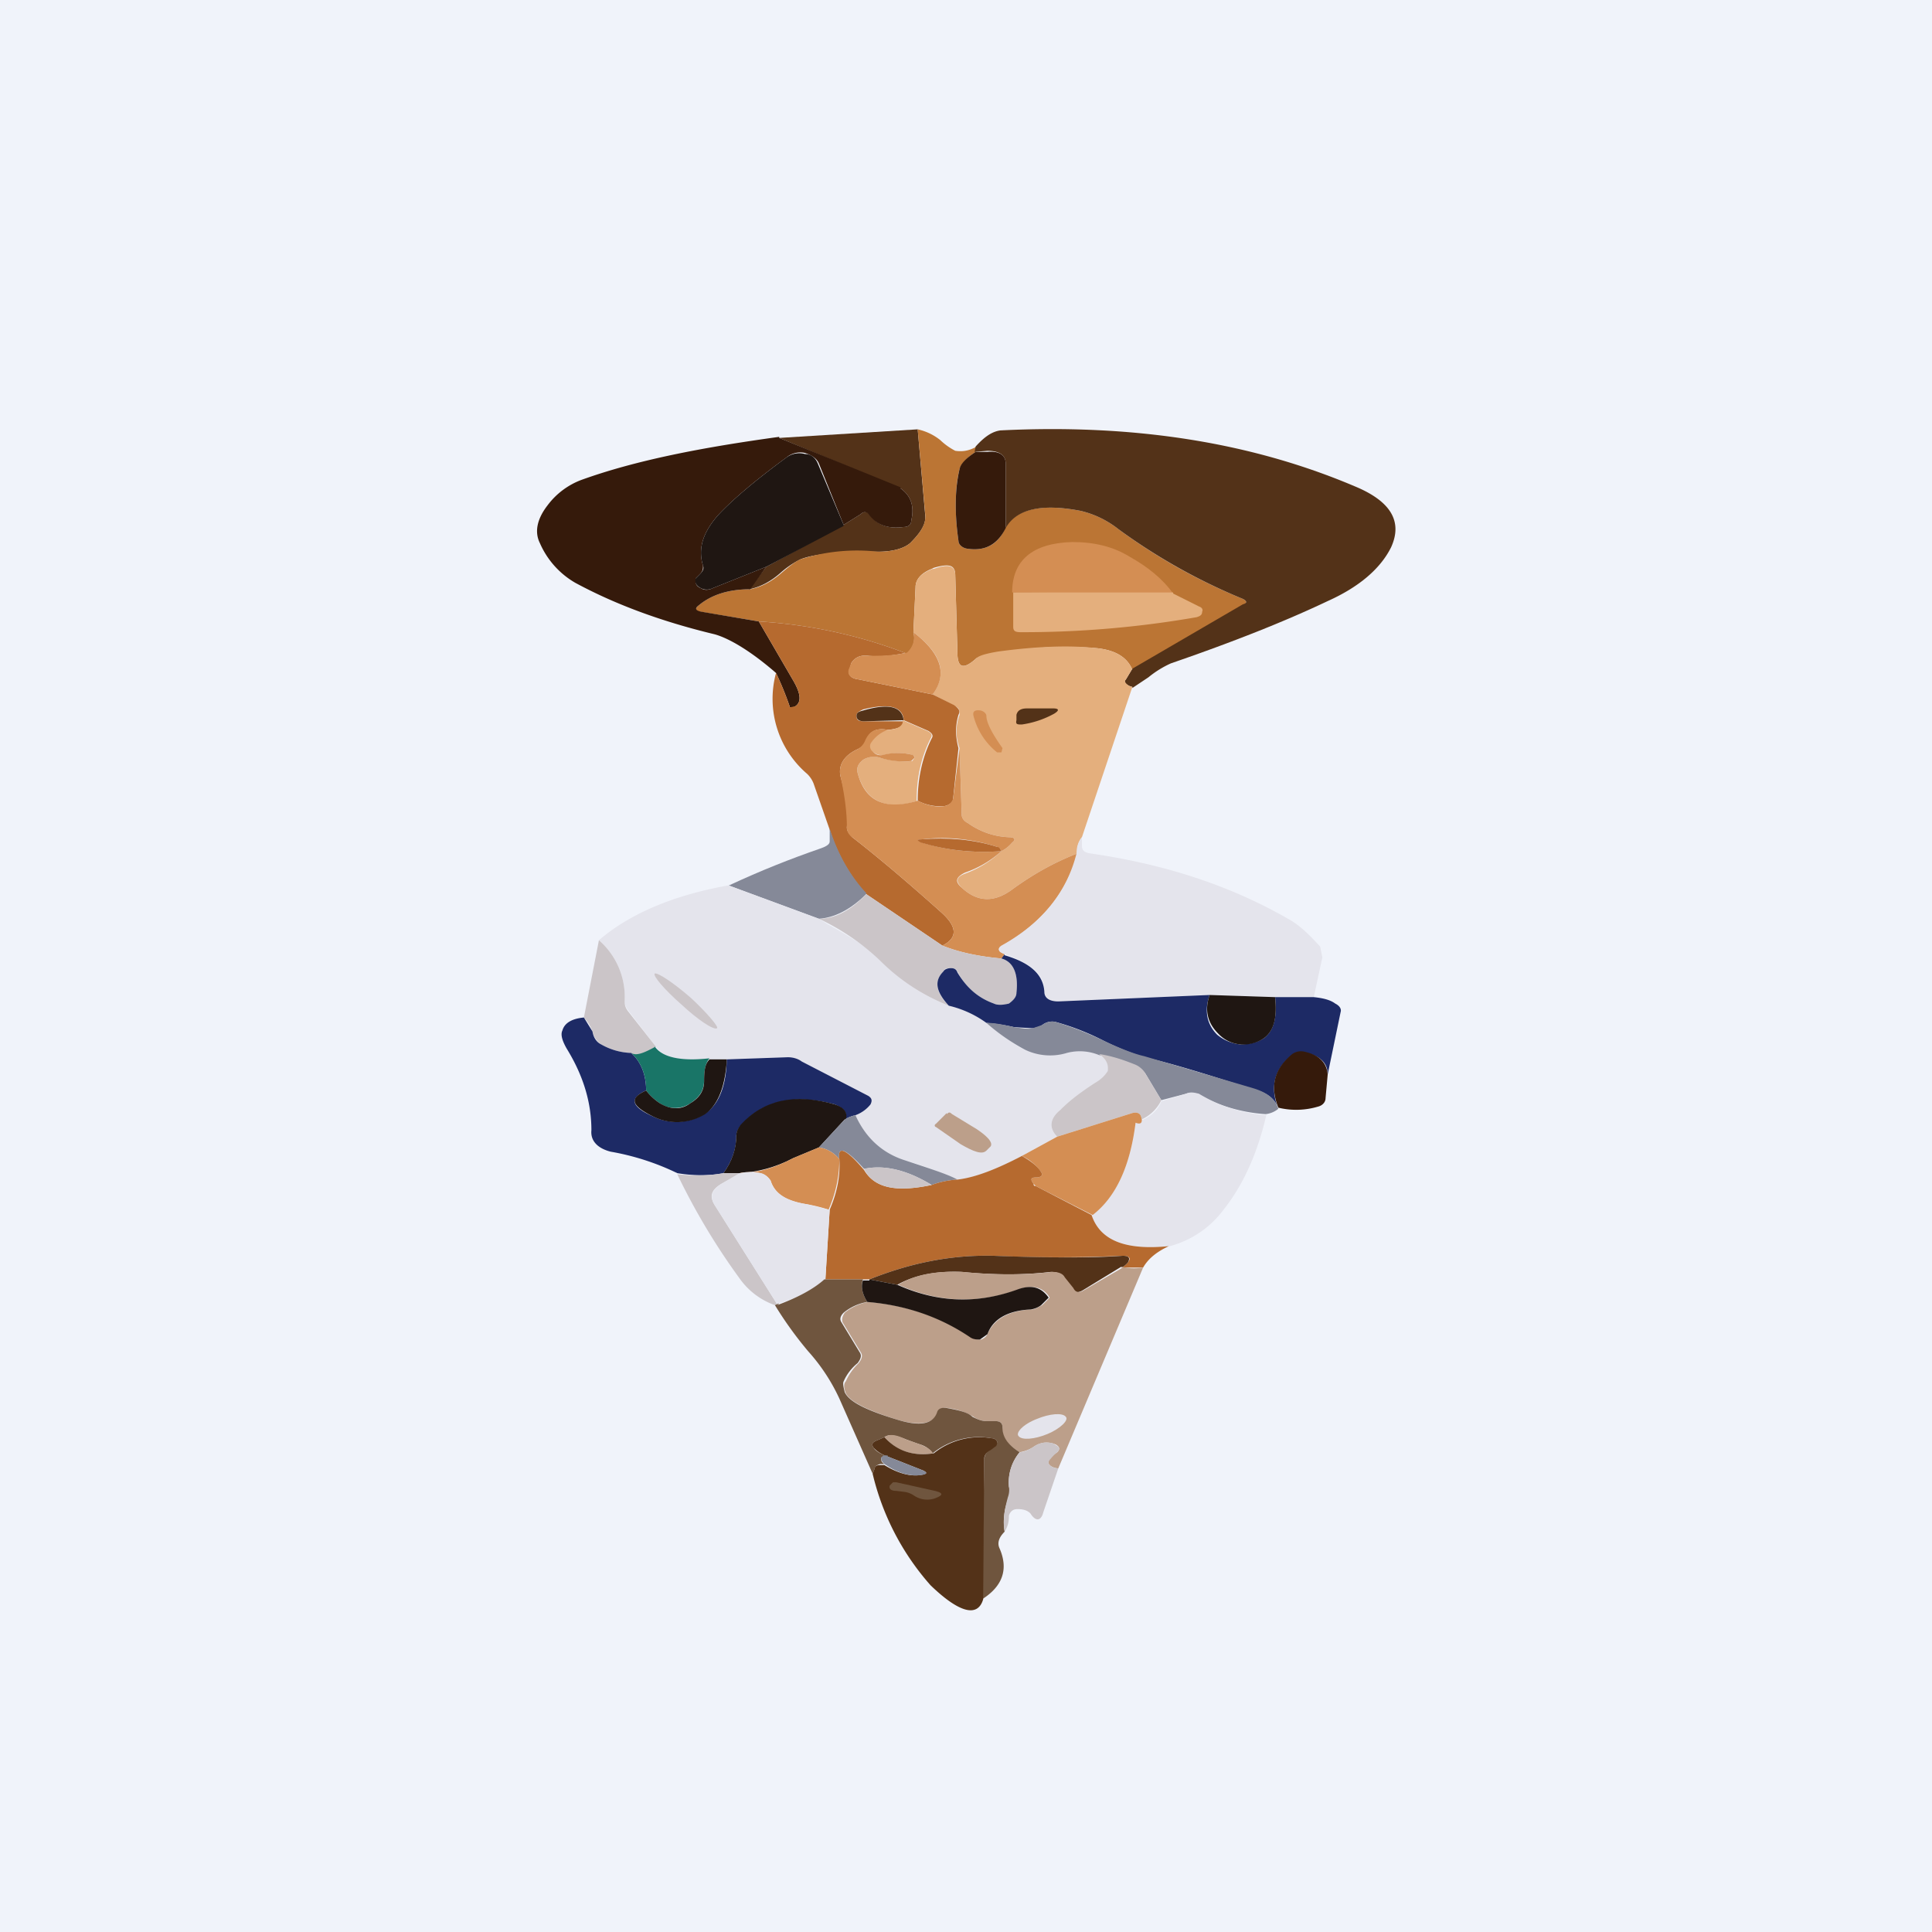 <!-- by TradingView --><svg width="18" height="18" viewBox="0 0 18 18" xmlns="http://www.w3.org/2000/svg"><path fill="#F0F3FA" d="M0 0h18v18H0z"/><path d="m8.55 4 .07.8c.01.08-.04.16-.14.26-.06.05-.16.08-.3.08h-.04c-.32 0-.55.02-.68.07a.84.84 0 0 0-.18.12c-.1.09-.2.14-.3.16l.16-.21.72-.39.16-.1c.03-.03.06-.02.08 0 .07.1.17.14.32.12.04 0 .07-.02.07-.06.03-.13 0-.23-.1-.3l-1.13-.47L8.55 4Z" fill="#533218"/><path d="m9.1 4.16-.01.05c-.09.06-.14.12-.15.16-.04.16-.05.39-.01.67 0 .03.03.06.07.07.17.03.3-.03.37-.2.1-.17.34-.22.7-.15a.9.9 0 0 1 .35.17c.34.25.72.47 1.16.65.04.02.04.04 0 .06l-1.03.6c-.05-.12-.16-.18-.32-.2a3.4 3.4 0 0 0-1.13.09c-.12.11-.18.1-.18-.05l-.02-.72c0-.1-.06-.11-.2-.07l-.02.01c-.1.04-.15.1-.15.17l-.02.42c.02.08 0 .14-.06.2-.44-.17-.9-.27-1.38-.3l-.54-.09c-.05 0-.06-.03-.02-.06.12-.1.28-.15.48-.15.1-.02.2-.07.3-.16.06-.05.12-.1.17-.12a1.74 1.74 0 0 1 .72-.07c.14 0 .24-.03.3-.08.1-.1.15-.18.14-.27L8.55 4c.09.02.16.06.21.1a.6.6 0 0 0 .14.1c.07.01.13 0 .2-.04Z" fill="#BB7534"/><path d="m10.55 6.4-.03-.01c-.04-.02-.05-.04-.03-.06l.06-.1 1.03-.6c.04-.01.04-.03 0-.05a5.5 5.5 0 0 1-1.16-.65.9.9 0 0 0-.35-.17c-.36-.07-.6-.02-.7.16v-.6c0-.08-.06-.12-.17-.12l-.12.01.01-.05c.09-.1.16-.14.23-.15 1.21-.06 2.31.1 3.3.52.34.14.45.33.34.57-.1.2-.3.37-.59.5-.4.19-.88.38-1.46.58a.93.93 0 0 0-.21.13l-.15.1Z" fill="#533218"/><path d="m7.26 4.08 1.13.46v.01c.1.07.13.17.1.3 0 .04-.03.06-.07.06-.15.02-.25-.02-.32-.11-.02-.03-.05-.04-.08-.01l-.16.1-.23-.57c-.02-.05-.07-.08-.13-.1a.2.2 0 0 0-.17.04c-.3.22-.51.4-.64.54-.14.16-.19.31-.14.47 0 .03 0 .05-.03.08l-.04.04c0 .04 0 .07.05.09.03.02.07.02.11 0l.5-.2-.15.21c-.2 0-.36.05-.48.15-.04.03-.03.05.03.06l.53.09.32.55c.07.12.08.2.02.24-.02.01-.04.02-.05.01a2.96 2.96 0 0 0-.13-.32c-.23-.2-.43-.32-.57-.36-.5-.12-.93-.28-1.3-.48a.79.79 0 0 1-.33-.37c-.05-.1-.03-.22.07-.35a.7.7 0 0 1 .32-.24c.5-.18 1.11-.3 1.84-.4ZM9.09 4.21h.11c.11-.01.17.03.17.11v.6c-.08.16-.2.22-.37.19-.04-.01-.07-.04-.07-.07-.04-.28-.03-.5.01-.67.01-.05.06-.1.15-.16Z" fill="#351A0B"/><path d="m7.86 4.9-.72.38-.5.2a.12.12 0 0 1-.11 0c-.04-.02-.06-.05-.05-.09l.04-.04c.03-.03.04-.05.03-.08-.05-.16 0-.31.14-.47.13-.14.34-.32.64-.54a.2.2 0 0 1 .17-.03c.06 0 .1.04.12.09l.24.57Z" fill="#1F1612"/><path d="m10.93 5.53-1.5-.01c0-.3.19-.46.56-.47.2 0 .38.04.54.14.16.09.3.2.4.34Z" fill="#D48E53"/><path d="m10.55 6.23-.06.1c-.02.02 0 .04.03.06l.03.01-.47 1.4a.19.19 0 0 0-.04.15c-.23.09-.42.2-.6.33-.17.13-.33.13-.48-.01-.06-.06-.05-.1.03-.13a.98.98 0 0 0 .34-.21.32.32 0 0 0 .1-.08c.04-.03.02-.05-.03-.05a.7.7 0 0 1-.38-.13c-.04-.02-.06-.05-.06-.08l-.02-.62a.44.44 0 0 1 0-.31c0-.04 0-.06-.04-.08l-.21-.11c.14-.2.08-.38-.18-.58l.02-.42c0-.07.05-.13.16-.17h.01c.14-.05.2-.03.2.06l.02.72c0 .15.06.16.18.05.02-.02.08-.04.2-.06.37-.05.68-.06.93-.03.16.02.27.08.32.2Z" fill="#E4AF7D"/><path d="m10.93 5.53.24.12c.03.01.04.03.03.05 0 .03-.02.04-.05.05a9.4 9.4 0 0 1-1.64.14c-.05 0-.07-.01-.07-.05v-.32h1.49Z" fill="#E4AF7D"/><path d="M8.45 6.08c-.13.03-.25.04-.36.03-.08-.01-.13.02-.16.07l-.01.04c-.03.06 0 .1.08.11l.69.14.2.1c.04.03.06.05.04.09-.03.1-.03.2 0 .31l-.05.47c0 .03-.03.06-.08.07a.45.45 0 0 1-.25-.05c0-.2.04-.4.13-.58.02-.03 0-.05-.03-.07l-.23-.1c-.01-.13-.14-.16-.38-.1-.04.02-.06.03-.06.06 0 .04.02.05.07.05h.37c.01.04-.04.07-.15.08-.1-.02-.17.01-.2.1a.16.16 0 0 1-.08.08c-.13.06-.18.15-.16.25.05.18.07.34.06.48 0 .03.02.06.05.09.27.21.55.45.84.71.14.13.14.23 0 .3l-.71-.48a1.6 1.6 0 0 1-.34-.6l-.15-.43a.25.25 0 0 0-.06-.09.92.92 0 0 1-.29-.94 2.96 2.96 0 0 1 .13.32l.05-.01c.06-.04.05-.12-.02-.24l-.32-.55c.48.03.94.13 1.38.3Z" fill="#B66A2F"/><path d="M8.69 6.47 8 6.33c-.08-.01-.11-.05-.09-.1l.02-.05c.03-.05.08-.08.16-.07.11 0 .23 0 .36-.03a.19.19 0 0 0 .06-.19c.26.2.32.39.18.58Z" fill="#D48E53"/><path d="m8.42 6.71-.37.01c-.05 0-.07-.02-.07-.05 0-.03.02-.04.06-.05.24-.07.37-.04.38.1ZM9.47 6.71v-.05c.01-.04.04-.06.1-.06h.24c.06 0 .06.02.01.05a.88.88 0 0 1-.3.1c-.04 0-.06 0-.05-.04Z" fill="#533218"/><path d="M9.19 6.67c0 .06.05.16.15.3l-.01.04h-.04a.64.64 0 0 1-.22-.34c-.01-.04.01-.06.07-.05.03.01.05.03.05.05Z" fill="#D48E53"/><path d="M8.55 7.46c-.3.1-.49 0-.56-.26-.01-.04 0-.08.05-.12.05-.03.1-.04.16-.02.11.03.21.04.3.03l.02-.03c0-.01 0-.02-.03-.03a.55.55 0 0 0-.24 0 .12.12 0 0 1-.11-.02C8.1 7 8.1 6.96 8.1 6.93c.03-.05.08-.1.16-.13.1 0 .16-.04.15-.09l.23.1c.04.02.05.04.03.07-.09.18-.13.37-.13.58Z" fill="#E4AF7D"/><path d="M8.27 6.8c-.08.03-.13.08-.16.13-.01.03 0 .06.03.08.03.03.07.03.1.02a.55.55 0 0 1 .25 0c.02 0 .03.02.03.03l-.03.03a.7.7 0 0 1-.29-.03.19.19 0 0 0-.16.02c-.05.04-.06.08-.05.12.07.27.26.35.56.26.1.05.18.06.25.05.05-.01.07-.04.08-.07l.06-.47.02.62c0 .03.02.06.06.08a.7.7 0 0 0 .38.13c.05 0 .07.02.03.05a.32.32 0 0 1-.1.08.07.07 0 0 0-.04-.04c-.22-.07-.46-.1-.7-.07-.05 0-.05.01 0 .03.22.07.47.1.74.08a.98.98 0 0 1-.34.2c-.08.04-.1.08-.03.14.15.14.31.14.48.01.18-.13.37-.24.6-.33-.1.36-.33.65-.7.86-.04.02-.04.04-.02.06l.04.02-.03.04c-.22-.02-.4-.06-.55-.12.14-.07.14-.17 0-.3-.29-.26-.57-.5-.84-.71a.11.11 0 0 1-.05-.1c0-.13-.02-.29-.06-.47-.02-.1.03-.19.16-.25a.16.16 0 0 0 .07-.08c.04-.09.1-.12.21-.1Z" fill="#D48E53"/><path d="M8.07 8.33c-.15.15-.3.22-.44.23l-.84-.31c.3-.14.58-.25.84-.34.06-.02.1-.04.1-.07v-.12c.08.25.2.45.34.6Z" fill="#858998"/><path d="M9.33 7.93c-.27.02-.52-.01-.75-.08-.04-.02-.04-.03 0-.03.25-.02.49 0 .71.07.02 0 .03.02.04.04Z" fill="#B66A2F"/><path d="M10.08 7.8v.08c0 .04.02.06.07.07.7.1 1.31.3 1.85.61.11.06.2.15.3.26l.02.1-.08.37h-.36l-.6-.02-1.42.06c-.08 0-.13-.03-.13-.1 0-.15-.13-.26-.37-.34a.16.16 0 0 1-.04-.02c-.02-.02-.02-.04.01-.06.38-.21.61-.5.7-.86 0-.05.01-.1.05-.15ZM6.79 8.25l.84.31.08.05c.22.12.39.23.5.34.17.18.38.32.63.42a.98.98 0 0 1 .38.18c.14.12.26.2.33.23.13.05.26.06.39.03.1-.03.2-.03.3.01.07.05.1.1.08.16-.01.03-.05.07-.12.11l-.32.25c-.1.08-.11.17-.03.25l-.33.18c-.23.13-.43.2-.6.22a3.9 3.9 0 0 0-.49-.18.73.73 0 0 1-.46-.42.32.32 0 0 0 .14-.1c.02-.04.01-.06-.02-.08l-.62-.32a.27.27 0 0 0-.13-.04l-.57.02h-.16c-.27.02-.44-.02-.5-.12l-.26-.34a.15.15 0 0 1-.03-.1.7.7 0 0 0-.24-.55c.29-.25.7-.42 1.2-.51Z" fill="#E4E4EC"/><path d="m8.07 8.33.71.48c.15.06.33.1.55.12.11.03.16.14.14.32 0 .04-.03.07-.07.1a.18.18 0 0 1-.14 0 .6.6 0 0 1-.34-.3c-.01-.02-.03-.03-.06-.03s-.06 0-.07.03c-.09.09-.07.2.05.32-.25-.1-.46-.24-.64-.42a2.15 2.15 0 0 0-.57-.39c.15 0 .3-.08.44-.23ZM5.58 8.76a.7.7 0 0 1 .24.56c0 .03 0 .06.03.1l.26.33c-.1.07-.18.09-.24.06a.6.6 0 0 1-.27-.08.2.2 0 0 1-.08-.12.38.38 0 0 0-.08-.13l.14-.72Z" fill="#CBC5C8"/><path d="M9.36 8.9c.24.07.36.18.37.34 0 .06.05.09.13.09l1.41-.06c-.05.14-.03.27.07.37.06.05.13.08.21.09.1 0 .17-.02.23-.06.09-.07.12-.2.1-.38h.36c.1.01.16.03.2.06.04.02.06.05.05.08l-.12.58c0-.11-.08-.18-.21-.2-.05-.02-.09 0-.12.02-.17.13-.21.3-.13.5-.03-.09-.1-.15-.23-.18-.49-.16-.83-.26-1.02-.3a2.6 2.6 0 0 1-.39-.16 2.3 2.3 0 0 0-.44-.17.15.15 0 0 0-.12.03.24.24 0 0 1-.09.03l-.17-.01a1.76 1.76 0 0 0-.26-.04.98.98 0 0 0-.35-.16c-.12-.13-.14-.23-.05-.32.01-.02.04-.03.07-.03.03 0 .05.01.06.04.09.15.2.24.34.29.04.02.1.01.14 0 .04-.03.07-.06.07-.1.02-.18-.03-.29-.14-.32l.03-.04Z" fill="#1D2A65"/><path d="M6.35 9.36c.15.14.3.24.33.22.02-.01-.09-.14-.24-.28-.16-.14-.31-.24-.34-.23-.02.02.09.15.25.29Z" fill="#CBC5C8"/><path d="M11.88 9.29c.02.19-.01.31-.1.38a.34.34 0 0 1-.23.06.32.32 0 0 1-.2-.1c-.1-.1-.13-.22-.08-.36l.61.02Z" fill="#1F1612"/><path d="m5.44 9.48.08.13c.01.06.04.1.08.12a.6.6 0 0 0 .28.08c.09.08.14.2.14.35-.16.07-.14.15.06.24a.5.5 0 0 0 .48-.02c.12-.07.2-.23.21-.48a.7.7 0 0 0 0-.03l.57-.02c.04 0 .09.01.13.04l.62.32c.03.02.04.04.02.08a.32.32 0 0 1-.14.1.33.33 0 0 0-.1.04c.03-.06 0-.1-.09-.14-.37-.1-.67-.04-.88.2a.14.14 0 0 0-.04.1c0 .11-.04.23-.12.34-.1.02-.25.03-.43 0a2.34 2.34 0 0 0-.62-.2c-.12-.03-.19-.1-.18-.2 0-.25-.07-.5-.23-.76-.04-.07-.06-.13-.04-.17.02-.07.09-.11.2-.12Z" fill="#1D2A65"/><path d="M11.91 10.33a.22.22 0 0 1-.12.05 1.5 1.5 0 0 1-.62-.18.15.15 0 0 0-.12-.01l-.23.06-.15-.25a.2.2 0 0 0-.09-.07 1.1 1.1 0 0 0-.34-.1.47.47 0 0 0-.3-.02.54.54 0 0 1-.39-.03 1.88 1.88 0 0 1-.36-.25c.09 0 .17.02.26.04.07.01.13.02.17.01l.09-.03a.15.15 0 0 1 .12-.03c.1.03.25.08.44.17.17.08.3.13.39.15l1.02.3c.13.04.2.1.23.19Z" fill="#858998"/><path d="M6.1 9.75c.07.1.24.14.51.11-.04.05-.05.12-.05.2 0 .1-.04.16-.13.22a.25.25 0 0 1-.28 0 .5.5 0 0 1-.13-.12c0-.15-.05-.27-.14-.35.05.03.12 0 .23-.06Z" fill="#197567"/><path d="m12.37 10.01-.02.22c0 .04-.03.07-.07.08a.71.71 0 0 1-.37.01c-.08-.2-.04-.36.13-.5a.14.14 0 0 1 .12-.02c.13.03.2.1.21.21Z" fill="#351A0B"/><path d="M10.82 10.25a.38.38 0 0 1-.24.2c.06.03.07.01.05-.05-.01-.03-.04-.04-.08-.03l-.7.22c-.08-.08-.07-.17.03-.25.1-.1.2-.17.32-.25.07-.04.1-.08.12-.11.01-.06-.01-.11-.08-.16.13.02.24.06.34.1a.2.2 0 0 1 .09.08l.15.25Z" fill="#CBC5C8"/><path d="M6.77 9.87v.03c-.02.25-.09.4-.2.48a.5.5 0 0 1-.49.02c-.2-.1-.22-.17-.06-.24a.5.5 0 0 0 .13.12c.1.06.2.06.28 0 .1-.06.13-.13.13-.21 0-.1.01-.16.05-.2h.16Z" fill="#1F1612"/><path d="M11.8 10.38c-.08.35-.21.65-.4.89a.92.92 0 0 1-.5.34c-.41.04-.65-.05-.73-.29.23-.17.36-.46.41-.86.12-.04.2-.1.24-.2l.23-.07c.04-.02.08-.01.12 0 .2.12.4.18.62.2Z" fill="#E4E4EC"/><path d="m7.87 10.43-.24.26-.24.1c-.17.09-.34.13-.5.14h-.15c.08-.11.12-.23.12-.35 0-.03.01-.06.04-.1.21-.23.5-.3.88-.19.09.03.12.08.1.14Z" fill="#1F1612"/><path d="M10.58 10.46c-.05.4-.18.69-.4.86l-.53-.27-.02-.02c-.03-.04-.03-.06.02-.06s.07-.02.05-.05a.44.44 0 0 0-.18-.15l.33-.18.7-.22c.04-.01.07 0 .08.03.02.06 0 .08-.05.06Z" fill="#D48E53"/><path d="M7.97 10.39c.09.2.24.35.46.42.24.08.4.13.49.18a.82.82 0 0 0-.24.05c-.23-.14-.44-.19-.63-.15-.17-.19-.25-.22-.23-.09a.3.3 0 0 0-.19-.11l.24-.26a.33.33 0 0 1 .1-.04Z" fill="#858998"/><path d="M8.82 10.38c.02-.02.03-.02.05 0l.23.14c.12.08.16.14.12.17l-.03.03c-.04.04-.12.01-.24-.06l-.23-.16c-.01 0-.02-.02 0-.03l.1-.1Z" fill="#BC9F8A"/><path d="M7.63 10.69a.3.3 0 0 1 .19.11c0 .15-.03.31-.1.47a1.5 1.5 0 0 0-.2-.05c-.2-.03-.3-.1-.34-.22-.02-.03-.05-.06-.1-.07a.47.47 0 0 0-.19 0c.16 0 .33-.05.5-.14l.24-.1Z" fill="#D48E53"/><path d="M8.05 10.9c.1.17.3.21.63.14a.82.82 0 0 1 .24-.05c.17-.02.37-.1.6-.22.09.05.15.1.18.15.02.03 0 .05-.05.05s-.05.02-.02.06c0 .01 0 .02.02.02l.52.27c.08.24.32.33.72.29-.13.06-.2.13-.24.2h-.2a.2.2 0 0 0 .06-.05c.03-.04.01-.06-.05-.06a13 13 0 0 1-1.2 0c-.38-.01-.76.06-1.16.22h-.41l.04-.65c.07-.16.1-.32.09-.47-.02-.13.06-.1.23.1Z" fill="#B66A2F"/><path d="M8.68 11.04c-.33.07-.54.03-.63-.15.19-.04.4.01.63.15ZM6.9 10.93l-.18.1c-.1.06-.11.12-.06.2l.58.92-.02.01a.68.68 0 0 1-.33-.25 6.2 6.2 0 0 1-.58-.97c.18.02.32.01.43-.01h.15Z" fill="#CBC5C8"/><path d="m7.73 11.27-.04.65c-.11.1-.26.17-.45.23l-.58-.92c-.05-.08-.03-.14.06-.2l.17-.1a.47.47 0 0 1 .2 0c.04.01.07.04.09.07.03.12.15.19.34.22l.2.05Z" fill="#E4E4EC"/><path d="m10.45 11.8-.36.22c-.05.03-.08.02-.1-.01l-.08-.11c-.03-.04-.07-.05-.12-.05-.25.03-.53.03-.83 0-.24-.01-.44.03-.6.12l-.26-.05c.4-.16.78-.23 1.16-.22.52.02.92.02 1.2 0 .06 0 .07.02.05.06a.2.2 0 0 1-.06.05Z" fill="#533218"/><path d="M10.45 11.8c.06.02.13.02.2.01l-.79 1.87c-.04 0-.07-.02-.08-.03-.02-.02-.01-.04 0-.06a.38.38 0 0 1 .07-.06c.03-.03.02-.05-.01-.07a.21.21 0 0 0-.1-.02.21.21 0 0 0-.11.04.33.33 0 0 1-.13.05c-.11-.07-.17-.14-.16-.23 0-.04-.02-.06-.07-.06H9.2a.22.22 0 0 1-.13-.04.6.6 0 0 0-.23-.08c-.05-.01-.09 0-.1.04-.04.1-.16.13-.37.07-.29-.09-.45-.17-.49-.25-.02-.05-.02-.09 0-.11a.53.53 0 0 1 .12-.17c.03-.04.04-.07.02-.1l-.17-.28c-.01-.03 0-.06.02-.09a.48.48 0 0 1 .22-.1c.36.03.68.14.96.33.03.02.06.02.09.02.03-.01.05-.03.06-.05.06-.14.2-.22.41-.23.03 0 .06-.02.1-.04l.07-.07c-.06-.1-.16-.12-.28-.08-.38.14-.75.13-1.13-.04.16-.1.36-.13.6-.12.3.03.58.03.83 0 .05 0 .1.01.12.05l.08.1c.02.04.05.05.1.02l.36-.21Z" fill="#BC9F8A"/><path d="M7.68 11.92h.36c-.02.06-.01.13.04.21a.47.47 0 0 0-.22.1c-.03.03-.04.06-.02.09l.17.28c.02.03.01.06-.02.1-.05.04-.1.1-.13.17-.01.02 0 .06.01.1.04.09.2.17.5.26.2.06.32.04.36-.07.01-.04.05-.05.1-.04.11.02.19.04.23.08.04.02.08.04.13.04h.08c.05 0 .07.02.07.06 0 .09.05.16.16.23a.44.44 0 0 0-.1.32.2.2 0 0 1 0 .1.57.57 0 0 0-.04.32c-.05.05-.07.1-.05.15.09.2.03.36-.16.48l.02-1.3c0-.04.02-.07.06-.1l.03-.02c.02-.01.03-.03.03-.05-.01-.02-.03-.03-.05-.03a.68.68 0 0 0-.55.14.22.22 0 0 0-.11-.08 2.9 2.9 0 0 1-.14-.05c-.1-.04-.16-.05-.2-.02l-.07.03c-.05.02-.05.04-.03.07.02.03.07.06.13.08h-.04l-.02.01c0 .03 0 .04.03.06H8.2c-.03.01-.05.02-.05.04l-.02.05-.31-.7a1.76 1.76 0 0 0-.29-.44 3.5 3.5 0 0 1-.31-.43c.04-.02.05-.02.02 0 .19-.07.34-.15.44-.24Z" fill="#6F553E"/><path d="m8.1 11.92.26.05c.38.17.75.18 1.13.04.12-.04.21-.02.28.08l-.07.07a.21.21 0 0 1-.1.04c-.21.01-.35.09-.4.23l-.07.05c-.03 0-.06 0-.09-.02-.28-.19-.6-.3-.96-.33-.05-.08-.06-.15-.04-.2h.06Z" fill="#1F1612"/><path d="M9.76 13.36c.12-.05.2-.13.17-.16-.03-.04-.15-.03-.27.02-.13.05-.2.13-.17.16.03.04.15.03.27-.02Z" fill="#E4E4EC"/><path d="M8.7 13.54c-.2.03-.34-.02-.46-.15.04-.03.1-.03.2.02l.14.05c.05.02.1.05.11.08Z" fill="#BC9F8A"/><path d="M9.16 14.9c-.05.17-.22.13-.49-.13a2.4 2.4 0 0 1-.54-1.04l.02-.05c0-.02.02-.03.05-.03h.04c.13.08.25.11.35.09.05-.01.05-.02.01-.04l-.33-.13c-.06-.02-.1-.05-.13-.08-.02-.03-.02-.05.03-.07l.07-.03c.12.13.27.18.46.15a.68.68 0 0 1 .54-.14c.02 0 .04.01.05.03 0 .02 0 .04-.02.05l-.04.03c-.04.02-.06.05-.06.08l-.01 1.3Z" fill="#533218"/><path d="m9.86 13.68-.14.41c-.02.08-.07.09-.12.01-.03-.03-.07-.04-.12-.04-.05 0-.07.03-.08.06 0 .06-.01.1-.04.15-.02-.1 0-.21.03-.32a.2.2 0 0 0 .01-.1.44.44 0 0 1 .1-.32c.04 0 .08-.02.13-.05a.21.21 0 0 1 .1-.04c.04 0 .08 0 .1.02.04.02.05.04.02.07a.38.38 0 0 0-.06.06c-.02.02-.03.04-.01.06.01.01.04.03.08.03Z" fill="#CBC5C8"/><path d="m8.27 13.57.33.13c.04.02.04.03 0 .04-.11.02-.23-.01-.36-.1-.02-.02-.03-.03-.03-.06l.02-.02h.04Z" fill="#858998"/><path d="m8.43 13.9-.08-.01c-.05 0-.07-.02-.06-.05l.03-.03h.03l.36.08c.08.02.08.04 0 .07a.22.22 0 0 1-.2-.03.21.21 0 0 0-.08-.03Z" fill="#6F553E"/></svg>
